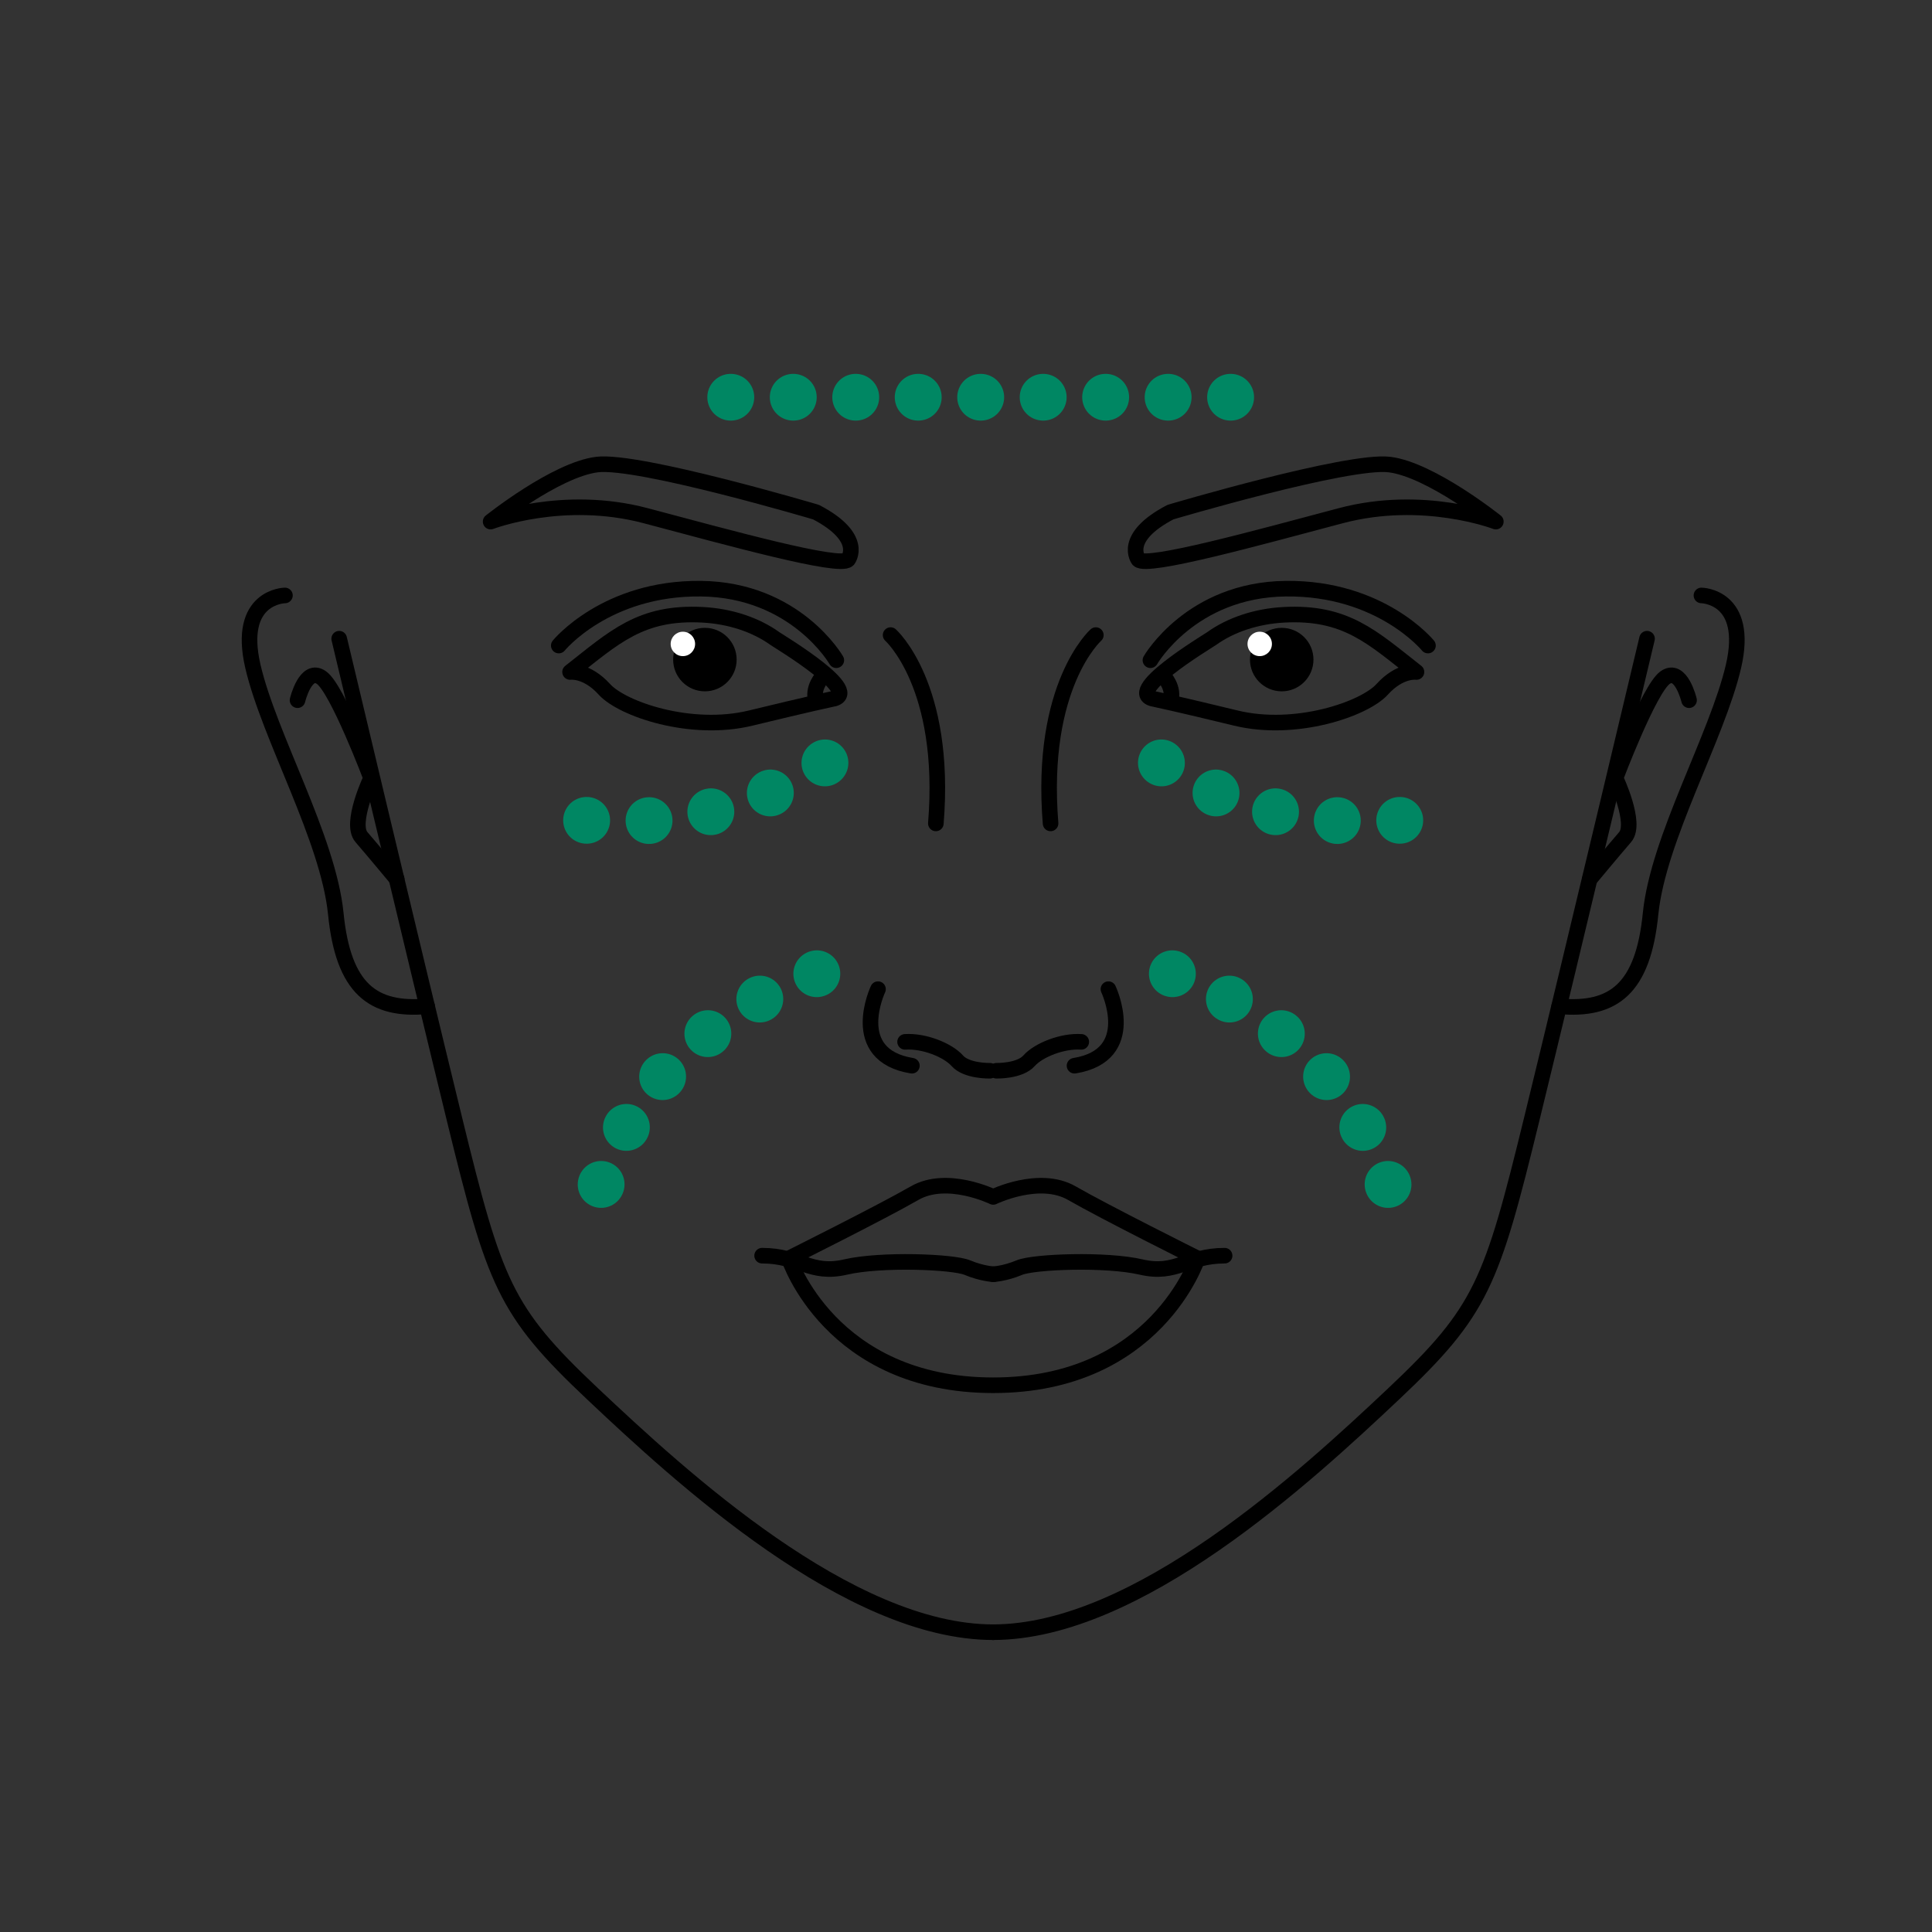 <svg width="124" height="124" viewbox="0 0 124 124" fill="none" xmlns="http://www.w3.org/2000/svg">
<rect width="100%" height="100%" fill="#333333" stroke="none"/>
<path d="M45.241 44.371C46.367 44.371 47.279 43.459 47.279 42.334C47.279 41.208 46.367 40.296 45.241 40.296C44.116 40.296 43.204 41.208 43.204 42.334C43.204 43.459 44.116 44.371 45.241 44.371Z" fill="black"></path>
<path d="M43.829 42.112C44.262 42.112 44.613 41.761 44.613 41.329C44.613 40.896 44.262 40.545 43.829 40.545C43.396 40.545 43.045 40.896 43.045 41.329C43.045 41.761 43.396 42.112 43.829 42.112Z" fill="white"></path>
<path fill-rule="evenodd" clip-rule="evenodd" d="M53.34 44.881C55.636 44.549 50.021 41.183 49.745 40.99C48.5 40.095 46.85 39.551 45.098 39.459C41.115 39.247 39.437 40.898 36.588 43.129C36.588 43.129 37.648 42.981 38.791 44.244C39.935 45.508 44.342 47.02 48.177 46.088C52.013 45.157 53.34 44.881 53.34 44.881Z" stroke="black" stroke-miterlimit="2.613" stroke-linecap="round" stroke-linejoin="round"></path>
<mask id="mask0_334_1584" style="mask-type:alpha" maskunits="userSpaceOnUse" x="41" y="38" width="9" height="9">
<path d="M45.238 46.023C47.275 46.023 48.926 44.372 48.926 42.335C48.926 40.299 47.275 38.648 45.238 38.648C43.201 38.648 41.55 40.299 41.55 42.335C41.55 44.372 43.201 46.023 45.238 46.023Z" stroke="black" stroke-miterlimit="2.613" stroke-linecap="round" stroke-linejoin="round"></path>
</mask>
<g mask="url(#mask0_334_1584)">
<path fill-rule="evenodd" clip-rule="evenodd" d="M53.34 44.88C55.636 44.548 50.021 41.183 49.745 40.989C48.5 40.095 46.85 39.551 45.098 39.459C41.115 39.247 39.437 40.897 36.588 43.128C36.588 43.128 37.648 42.981 38.791 44.244C39.935 45.507 44.342 47.019 48.177 46.088C52.013 45.157 53.34 44.88 53.34 44.88Z" fill="black" stroke="black" stroke-miterlimit="2.613" stroke-linecap="round" stroke-linejoin="round"></path>
</g>
<path d="M52.804 43.417C52.804 43.417 52.094 44.155 52.38 45.012" stroke="black" stroke-miterlimit="2.613" stroke-linecap="round" stroke-linejoin="round"></path>
<path d="M53.676 42.374C53.676 42.374 51.076 37.847 44.981 37.782C38.887 37.718 35.863 41.433 35.863 41.433" stroke="black" stroke-miterlimit="2.613" stroke-linecap="round" stroke-linejoin="round"></path>
<path fill-rule="evenodd" clip-rule="evenodd" d="M54.429 35.921C54.429 35.921 55.517 34.51 52.373 32.869C52.373 32.869 40.968 29.485 38.312 29.817C35.657 30.149 31.49 33.478 31.49 33.478C31.49 33.478 36.137 31.689 41.447 33.1C46.758 34.51 53.885 36.483 54.429 35.921V35.921Z" stroke="black" stroke-miterlimit="2.613" stroke-linecap="round" stroke-linejoin="round"></path>
<path d="M63.53 68.723C63.53 68.723 62.036 68.76 61.437 68.077C60.828 67.395 59.298 66.786 58.09 66.869" stroke="black" stroke-miterlimit="2.613" stroke-linecap="round" stroke-linejoin="round"></path>
<path d="M56.352 63.486C56.352 63.486 54.342 67.718 58.528 68.4" stroke="black" stroke-miterlimit="2.613" stroke-linecap="round" stroke-linejoin="round"></path>
<path d="M57.161 40.761C57.161 40.761 60.785 43.988 60.065 52.848" stroke="black" stroke-miterlimit="2.613" stroke-linecap="round" stroke-linejoin="round"></path>
<path fill-rule="evenodd" clip-rule="evenodd" d="M63.746 76.821C63.746 76.821 60.787 75.374 58.694 76.582C56.601 77.789 50.636 80.767 50.636 80.767C50.636 80.767 53.291 88.909 63.746 88.909C74.202 88.909 76.857 80.767 76.857 80.767C76.857 80.767 70.892 77.789 68.799 76.582C66.706 75.374 63.746 76.821 63.746 76.821Z" stroke="black" stroke-miterlimit="2.613" stroke-linecap="round" stroke-linejoin="round"></path>
<path d="M63.758 81.782C63.758 81.782 63.011 81.745 62.089 81.358C61.167 80.97 56.529 80.795 54.27 81.321C52.011 81.846 51.329 80.592 48.914 80.592" stroke="black" stroke-miterlimit="2.613" stroke-linecap="round" stroke-linejoin="round"></path>
<path d="M21.77 40.993C21.77 40.993 26.583 61.249 29.164 71.806C31.746 82.362 32.382 84.133 38.025 89.453C43.667 94.772 54.482 104.758 63.748 104.758" stroke="black" stroke-miterlimit="2.613" stroke-linecap="round" stroke-linejoin="round"></path>
<path d="M18.288 38.217C18.288 38.217 15.181 38.254 16.232 42.772C17.283 47.281 21.064 53.808 21.552 58.639C22.032 63.471 23.94 64.9 27.416 64.586" stroke="black" stroke-miterlimit="2.613" stroke-linecap="round" stroke-linejoin="round"></path>
<path d="M19.096 44.94C19.096 44.94 19.613 42.764 20.636 43.493C21.659 44.221 23.817 49.938 23.817 49.938C23.817 49.938 22.434 52.842 23.199 53.727C23.964 54.612 25.458 56.41 25.458 56.41" stroke="black" stroke-miterlimit="2.613" stroke-linecap="round" stroke-linejoin="round"></path>
<path d="M82.264 44.371C83.389 44.371 84.301 43.459 84.301 42.334C84.301 41.208 83.389 40.296 82.264 40.296C81.138 40.296 80.226 41.208 80.226 42.334C80.226 43.459 81.138 44.371 82.264 44.371Z" fill="black"></path>
<path d="M80.852 42.112C81.284 42.112 81.635 41.761 81.635 41.329C81.635 40.896 81.284 40.545 80.852 40.545C80.419 40.545 80.068 40.896 80.068 41.329C80.068 41.761 80.419 42.112 80.852 42.112Z" fill="white"></path>
<path fill-rule="evenodd" clip-rule="evenodd" d="M74.16 44.881C71.865 44.549 77.48 41.183 77.756 40.99C79.001 40.095 80.651 39.551 82.403 39.459C86.386 39.247 88.064 40.898 90.913 43.129C90.913 43.129 89.853 42.981 88.71 44.244C87.566 45.508 83.159 47.02 79.324 46.088C75.488 45.157 74.16 44.881 74.16 44.881V44.881Z" stroke="black" stroke-miterlimit="2.613" stroke-linecap="round" stroke-linejoin="round"></path>
<mask id="mask1_334_1584" style="mask-type:alpha" maskunits="userSpaceOnUse" x="78" y="38" width="9" height="9">
<path d="M82.261 46.023C84.297 46.023 85.949 44.372 85.949 42.335C85.949 40.299 84.297 38.648 82.261 38.648C80.224 38.648 78.573 40.299 78.573 42.335C78.573 44.372 80.224 46.023 82.261 46.023Z" stroke="black" stroke-miterlimit="2.613" stroke-linecap="round" stroke-linejoin="round"></path>
</mask>
<g mask="url(#mask1_334_1584)">
<path fill-rule="evenodd" clip-rule="evenodd" d="M74.16 44.88C71.865 44.548 77.48 41.183 77.756 40.989C79.001 40.095 80.651 39.551 82.403 39.459C86.386 39.247 88.064 40.897 90.913 43.128C90.913 43.128 89.853 42.981 88.71 44.244C87.566 45.507 83.159 47.019 79.324 46.088C75.488 45.157 74.16 44.88 74.16 44.88Z" fill="black" stroke="black" stroke-miterlimit="2.613" stroke-linecap="round" stroke-linejoin="round"></path>
</g>
<path d="M74.698 43.417C74.698 43.417 75.408 44.155 75.122 45.012" stroke="black" stroke-miterlimit="2.613" stroke-linecap="round" stroke-linejoin="round"></path>
<path d="M73.837 42.374C73.837 42.374 76.437 37.847 82.531 37.782C88.626 37.718 91.65 41.433 91.65 41.433" stroke="black" stroke-miterlimit="2.613" stroke-linecap="round" stroke-linejoin="round"></path>
<path fill-rule="evenodd" clip-rule="evenodd" d="M73.067 35.921C73.067 35.921 71.979 34.51 75.123 32.869C75.123 32.869 86.528 29.485 89.184 29.817C91.839 30.149 96.006 33.478 96.006 33.478C96.006 33.478 91.36 31.689 86.049 33.1C80.738 34.51 73.611 36.483 73.067 35.921V35.921Z" stroke="black" stroke-miterlimit="2.613" stroke-linecap="round" stroke-linejoin="round"></path>
<path d="M63.959 68.723C63.959 68.723 65.452 68.76 66.051 68.077C66.66 67.395 68.19 66.786 69.398 66.869" stroke="black" stroke-miterlimit="2.613" stroke-linecap="round" stroke-linejoin="round"></path>
<path d="M71.141 63.486C71.141 63.486 73.151 67.718 68.965 68.4" stroke="black" stroke-miterlimit="2.613" stroke-linecap="round" stroke-linejoin="round"></path>
<path d="M70.333 40.761C70.333 40.761 66.709 43.988 67.428 52.848" stroke="black" stroke-miterlimit="2.613" stroke-linecap="round" stroke-linejoin="round"></path>
<path d="M63.754 81.782C63.754 81.782 64.501 81.745 65.423 81.358C66.345 80.97 70.983 80.795 73.242 81.321C75.501 81.846 76.183 80.592 78.599 80.592" stroke="black" stroke-miterlimit="2.613" stroke-linecap="round" stroke-linejoin="round"></path>
<path d="M105.71 40.993C105.71 40.993 100.897 61.249 98.316 71.806C95.734 82.362 95.098 84.133 89.456 89.453C83.813 94.772 72.998 104.758 63.732 104.758" stroke="black" stroke-miterlimit="2.613" stroke-linecap="round" stroke-linejoin="round"></path>
<path d="M109.202 38.217C109.202 38.217 112.309 38.254 111.258 42.772C110.207 47.281 106.427 53.808 105.938 58.639C105.459 63.471 103.55 64.9 100.074 64.586" stroke="black" stroke-miterlimit="2.613" stroke-linecap="round" stroke-linejoin="round"></path>
<path d="M108.407 44.94C108.407 44.94 107.891 42.764 106.867 43.493C105.844 44.221 103.687 49.938 103.687 49.938C103.687 49.938 105.07 52.842 104.304 53.727C103.539 54.612 102.045 56.41 102.045 56.41" stroke="black" stroke-miterlimit="2.613" stroke-linecap="round" stroke-linejoin="round"></path>
<path d="M75.241 62.495C75.241 62.495 86.213 65.74 89.338 76.832" stroke="#008763" stroke-width="3" stroke-miterlimit="2.613" stroke-linecap="round" stroke-linejoin="round" stroke-dasharray="0.01 4"></path>
<path d="M52.43 62.495C52.43 62.495 41.458 65.74 38.333 76.832" stroke="#008763" stroke-width="3" stroke-miterlimit="2.613" stroke-linecap="round" stroke-linejoin="round" stroke-dasharray="0.01 4"></path>
<path d="M46.898 25.495H80.578" stroke="#008763" stroke-width="3" stroke-miterlimit="2.613" stroke-linecap="round" stroke-linejoin="round" stroke-dasharray="0.01 4"></path>
<path d="M74.539 48.962C74.539 48.962 81.306 54.439 93.394 52.189" stroke="#008763" stroke-width="3" stroke-miterlimit="2.613" stroke-linecap="round" stroke-linejoin="round" stroke-dasharray="0.01 4"></path>
<path d="M52.95 48.962C52.95 48.962 46.183 54.439 34.096 52.189" stroke="#008763" stroke-width="3" stroke-miterlimit="2.613" stroke-linecap="round" stroke-linejoin="round" stroke-dasharray="0.01 4"></path>
</svg>